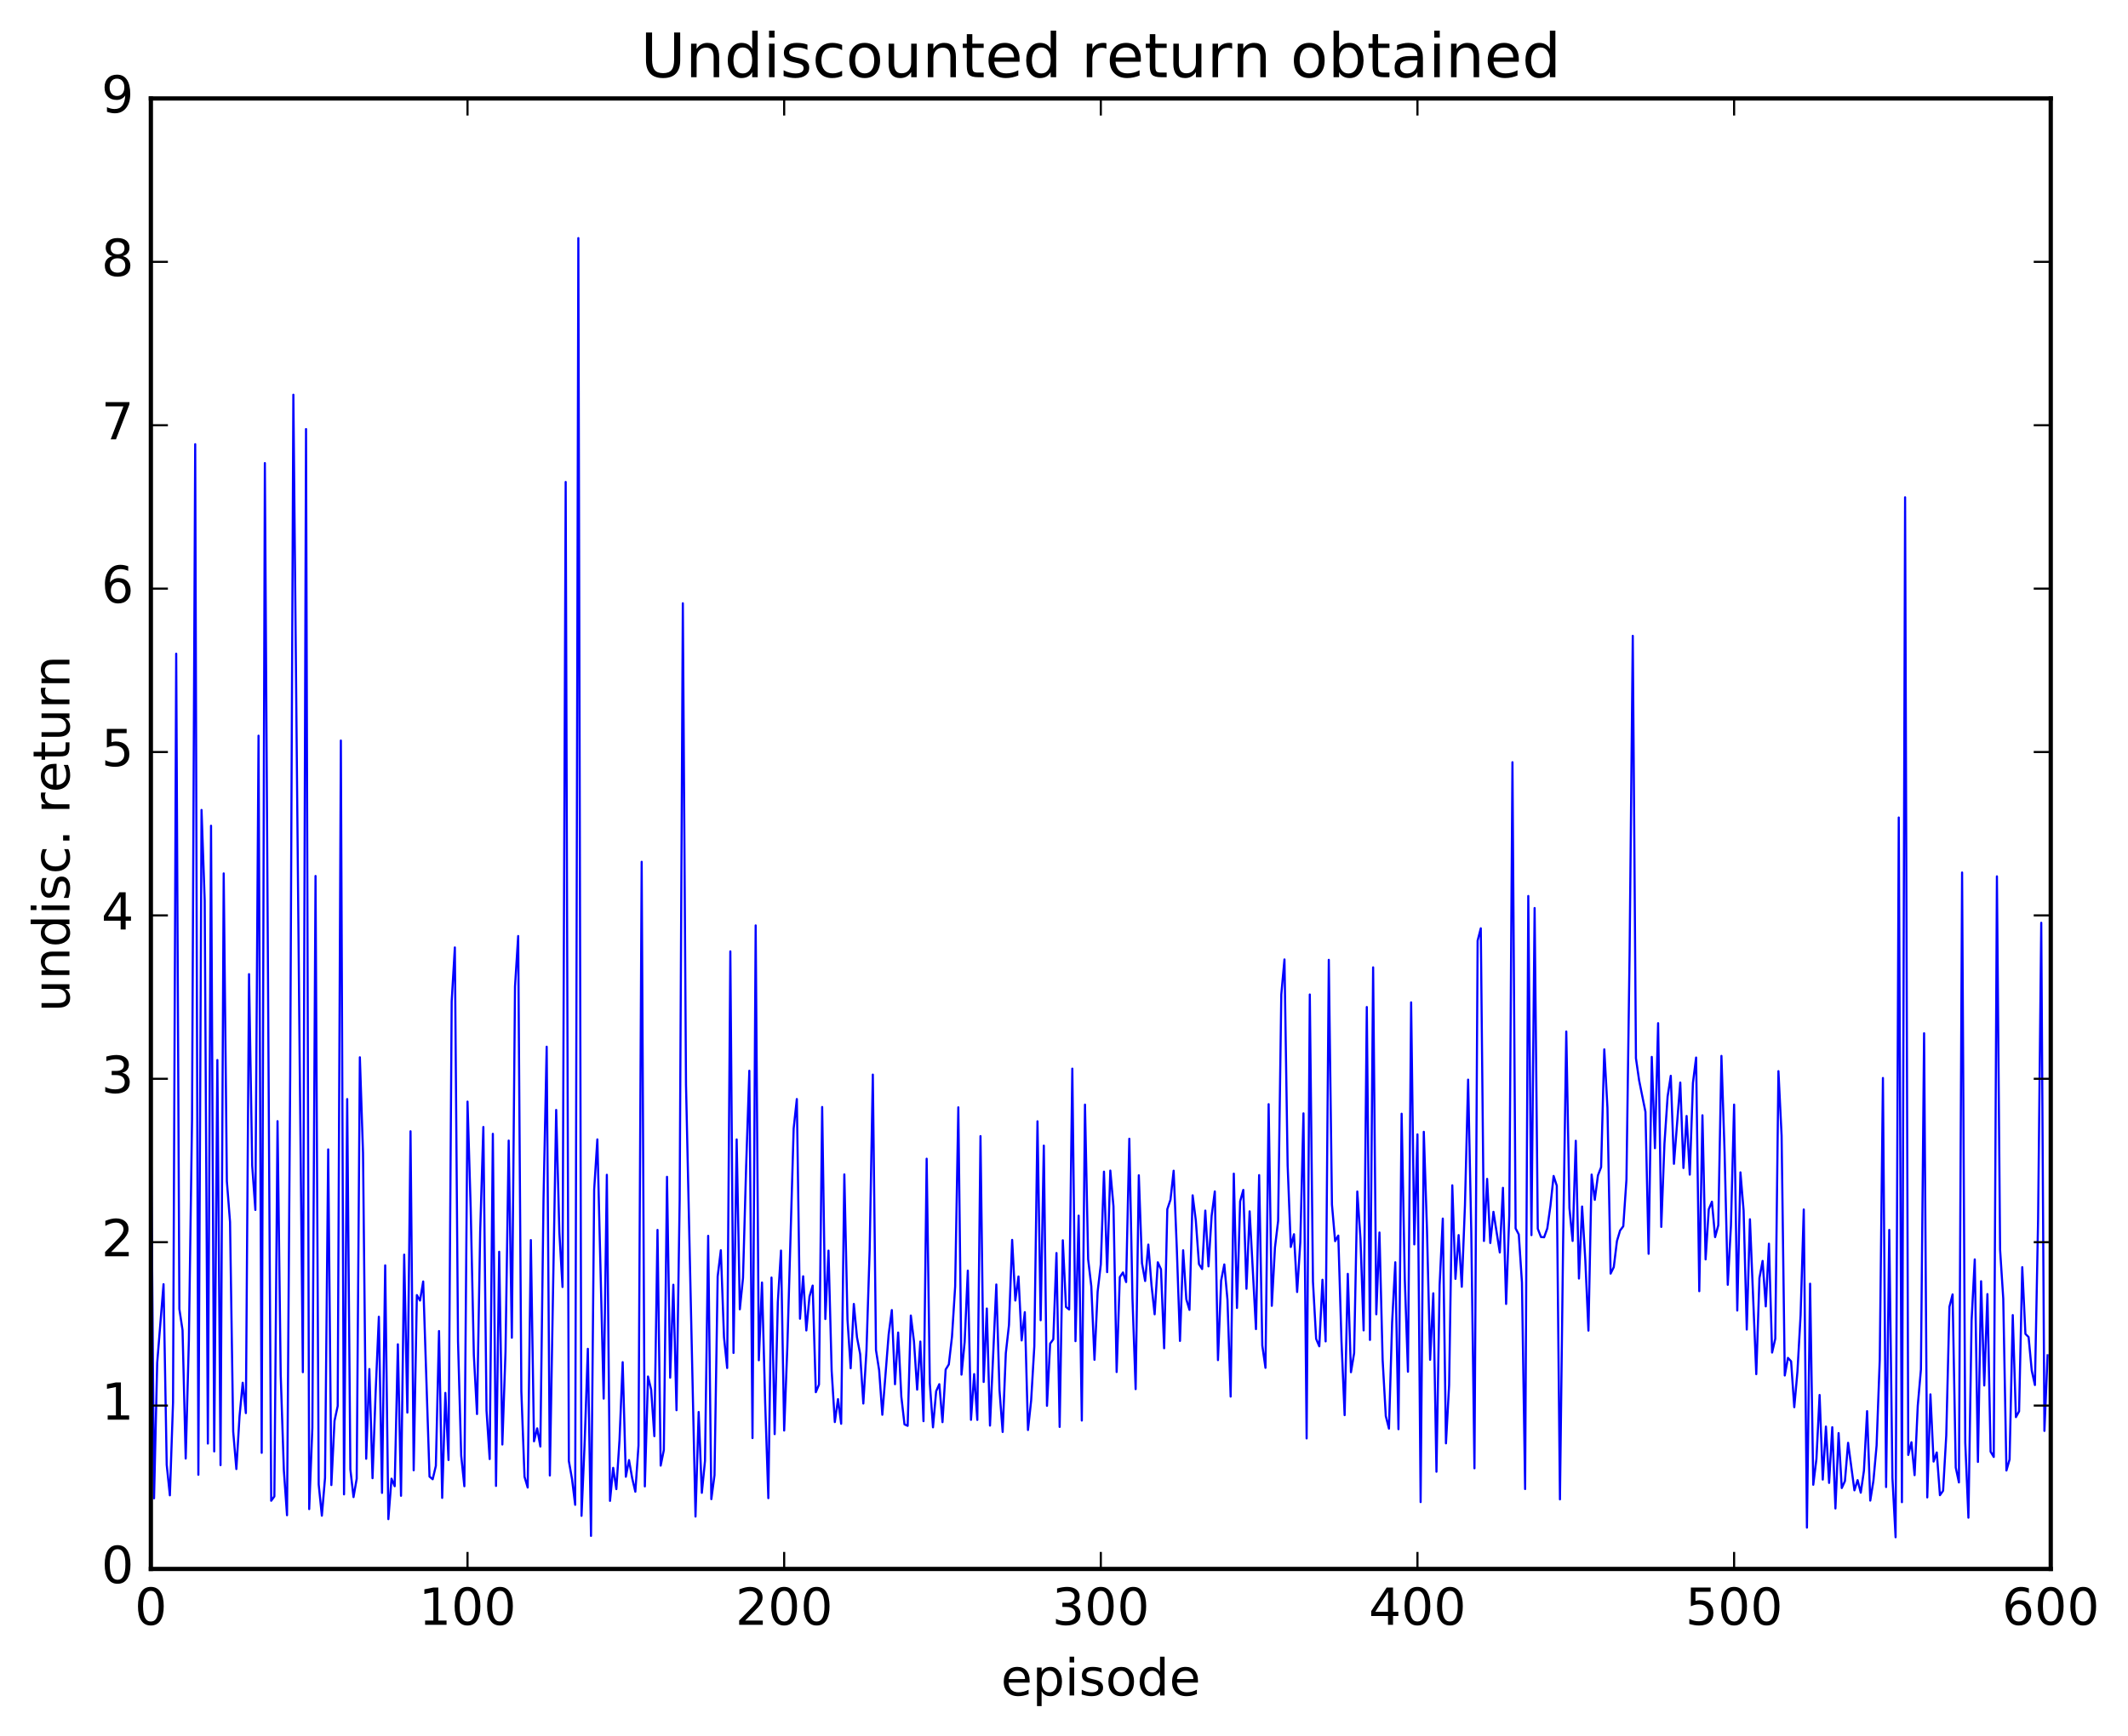 <?xml version="1.0" encoding="utf-8" standalone="no"?>
<!DOCTYPE svg PUBLIC "-//W3C//DTD SVG 1.1//EN"
  "http://www.w3.org/Graphics/SVG/1.1/DTD/svg11.dtd">
<!-- Created with matplotlib (http://matplotlib.org/) -->
<svg height="408pt" version="1.1" viewBox="0 0 500 408" width="500pt" xmlns="http://www.w3.org/2000/svg" xmlns:xlink="http://www.w3.org/1999/xlink">
 <defs>
  <style type="text/css">
*{stroke-linecap:butt;stroke-linejoin:round;stroke-miterlimit:100000;}
  </style>
 </defs>
 <g id="figure_1">
  <g id="patch_1">
   <path d="M 0 408.169 
L 500.501 408.169 
L 500.501 0 
L 0 0 
z
" style="fill:#ffffff;"/>
  </g>
  <g id="axes_1">
   <g id="patch_2">
    <path d="M 35.449 368.742 
L 481.849 368.742 
L 481.849 23.142 
L 35.449 23.142 
z
" style="fill:#ffffff;"/>
   </g>
   <g id="line2d_1">
    <path clip-path="url(#p8670fbb5c2)" d="M 35.449 261.648 
L 36.193 352.139 
L 36.937 320.263 
L 38.425 301.816 
L 39.169 344.25 
L 39.913 351.434 
L 40.657 329.594 
L 41.401 153.63 
L 42.145 307.663 
L 42.889 312.606 
L 43.633 342.787 
L 44.377 315.036 
L 45.121 263.178 
L 45.865 104.401 
L 46.609 346.61 
L 47.353 190.356 
L 48.097 211.699 
L 48.841 339.267 
L 49.585 194.063 
L 50.329 341.114 
L 51.073 249.131 
L 51.817 344.342 
L 52.561 205.275 
L 53.305 277.619 
L 54.049 287.199 
L 54.793 336.46 
L 55.537 345.26 
L 56.281 332.86 
L 57.025 324.972 
L 57.769 332.113 
L 58.513 228.946 
L 59.257 273.939 
L 60.001 284.362 
L 60.745 172.903 
L 61.489 341.447 
L 62.233 108.838 
L 63.721 352.711 
L 64.465 351.696 
L 65.209 263.497 
L 65.953 323.049 
L 66.697 345.565 
L 67.441 356.115 
L 68.185 252.79 
L 68.929 92.771 
L 70.417 249.62 
L 71.161 322.494 
L 71.905 100.839 
L 72.649 354.672 
L 73.393 335.545 
L 74.137 205.877 
L 74.881 348.881 
L 75.625 356.225 
L 76.369 347.354 
L 77.113 270.134 
L 77.857 349.023 
L 78.601 333.923 
L 79.345 330.442 
L 80.089 174.041 
L 80.833 351.211 
L 81.577 258.307 
L 82.321 345.327 
L 83.065 351.851 
L 83.809 347.527 
L 84.553 248.487 
L 85.297 270.968 
L 86.041 342.841 
L 86.785 321.754 
L 87.529 347.403 
L 88.273 326.883 
L 89.017 309.468 
L 89.761 350.863 
L 90.505 297.388 
L 91.249 357.029 
L 91.993 347.52 
L 92.737 349.298 
L 93.481 315.939 
L 94.225 351.545 
L 94.969 294.873 
L 95.713 331.99 
L 96.457 265.877 
L 97.201 345.555 
L 97.945 304.374 
L 98.689 305.657 
L 99.433 301.176 
L 100.921 347.031 
L 101.665 347.657 
L 102.409 344.512 
L 103.153 312.827 
L 103.897 352.037 
L 104.641 327.366 
L 105.385 343.134 
L 106.129 235.334 
L 106.873 222.67 
L 107.617 315.232 
L 108.361 342.108 
L 109.105 349.301 
L 109.849 258.903 
L 110.593 283.926 
L 111.337 318.499 
L 112.081 332.333 
L 112.825 289.439 
L 113.569 264.866 
L 114.313 331.52 
L 115.057 342.91 
L 115.801 266.475 
L 116.545 349.225 
L 117.289 294.197 
L 118.033 339.492 
L 118.777 317.664 
L 119.521 268.057 
L 120.265 314.388 
L 121.009 231.847 
L 121.753 219.989 
L 122.497 327.001 
L 123.241 347.062 
L 123.985 349.605 
L 124.729 291.449 
L 125.473 338.739 
L 126.217 335.695 
L 126.961 339.967 
L 127.705 281.909 
L 128.449 246.001 
L 129.193 346.781 
L 130.681 260.859 
L 131.425 289.567 
L 132.169 302.472 
L 132.913 113.27 
L 133.657 343.358 
L 134.401 347.585 
L 135.145 353.663 
L 135.889 55.958 
L 136.633 356.255 
L 137.377 338.915 
L 138.121 317.003 
L 138.865 360.969 
L 139.609 279.559 
L 140.353 267.785 
L 141.841 328.706 
L 142.585 276.103 
L 143.329 352.741 
L 144.073 344.975 
L 144.817 349.978 
L 145.561 338.441 
L 146.305 320.144 
L 147.049 347.07 
L 147.793 343.153 
L 148.537 347.399 
L 149.281 350.585 
L 150.025 339.709 
L 150.769 202.548 
L 151.513 349.338 
L 152.257 323.509 
L 153.001 326.61 
L 153.745 337.534 
L 154.489 289.057 
L 155.233 344.452 
L 155.977 340.792 
L 156.721 276.582 
L 157.465 323.779 
L 158.209 301.945 
L 158.953 331.43 
L 159.697 282.031 
L 160.441 141.786 
L 161.185 254.878 
L 163.417 356.426 
L 164.161 331.849 
L 164.905 350.85 
L 165.649 343.32 
L 166.393 290.45 
L 167.137 352.333 
L 167.881 346.703 
L 168.625 300.002 
L 169.369 293.836 
L 170.113 314.282 
L 170.857 321.511 
L 171.601 223.592 
L 172.345 317.971 
L 173.089 267.793 
L 173.833 307.712 
L 174.577 300.369 
L 175.321 273.938 
L 176.065 251.647 
L 176.809 337.983 
L 177.553 217.493 
L 178.297 319.692 
L 179.041 301.421 
L 179.785 329.647 
L 180.529 352.099 
L 181.273 300.255 
L 182.017 337.052 
L 182.761 306.01 
L 183.505 293.914 
L 184.249 336.208 
L 184.993 316.605 
L 186.481 265.212 
L 187.225 258.298 
L 187.969 309.929 
L 188.713 299.956 
L 189.457 312.688 
L 190.201 304.702 
L 190.945 302.14 
L 191.689 327.198 
L 192.433 325.406 
L 193.177 260.169 
L 193.921 310 
L 194.665 293.924 
L 195.409 322.191 
L 196.153 334.214 
L 196.897 328.828 
L 197.641 334.619 
L 198.385 276.008 
L 199.129 310.135 
L 199.873 321.573 
L 200.617 306.457 
L 201.361 314.302 
L 202.105 318.233 
L 202.849 329.859 
L 203.593 317.269 
L 204.337 293.791 
L 205.081 252.556 
L 205.825 317.3 
L 206.569 322.057 
L 207.313 332.499 
L 208.801 313.633 
L 209.545 307.893 
L 210.289 325.326 
L 211.033 313.175 
L 211.777 328.23 
L 212.521 334.76 
L 213.265 335.102 
L 214.009 309.175 
L 214.753 315.301 
L 215.497 326.595 
L 216.241 315.301 
L 216.985 334.007 
L 217.729 272.325 
L 218.473 325.046 
L 219.217 335.455 
L 219.961 326.96 
L 220.705 325.313 
L 221.449 334.237 
L 222.193 321.878 
L 222.937 320.669 
L 223.681 314.162 
L 224.425 302.371 
L 225.169 260.247 
L 225.913 323.073 
L 226.657 315.42 
L 227.401 298.622 
L 228.145 333.696 
L 228.889 322.943 
L 229.633 333.708 
L 230.377 267.009 
L 231.121 324.794 
L 231.865 307.532 
L 232.609 335.047 
L 234.097 301.885 
L 234.841 326.675 
L 235.585 336.545 
L 236.329 318.025 
L 237.073 311.381 
L 237.817 291.402 
L 238.561 305.652 
L 239.305 300.002 
L 240.049 315.033 
L 240.793 308.384 
L 241.537 336.082 
L 242.281 329.137 
L 243.025 316.445 
L 243.769 263.531 
L 244.513 310.286 
L 245.257 269.242 
L 246.001 330.401 
L 246.745 315.781 
L 247.489 314.76 
L 248.233 294.489 
L 248.977 335.355 
L 249.721 291.494 
L 250.465 307.163 
L 251.209 307.761 
L 251.953 251.153 
L 252.697 315.202 
L 253.441 285.702 
L 254.185 333.859 
L 254.929 259.611 
L 255.673 295.931 
L 256.417 302.321 
L 257.161 319.585 
L 257.905 303.565 
L 258.649 297.159 
L 259.393 275.369 
L 260.137 298.984 
L 260.881 275.116 
L 261.625 283.519 
L 262.369 322.455 
L 263.113 300.151 
L 263.857 299.055 
L 264.601 301.316 
L 265.345 267.63 
L 266.089 305.207 
L 266.833 326.477 
L 267.577 276.215 
L 268.321 296.853 
L 269.065 301.065 
L 269.809 292.506 
L 270.553 301.965 
L 271.297 308.888 
L 272.041 296.667 
L 272.785 298.308 
L 273.529 316.868 
L 274.273 284.188 
L 275.017 281.967 
L 275.761 275.148 
L 276.505 293.381 
L 277.249 315.147 
L 277.993 293.843 
L 278.737 305.355 
L 279.481 307.848 
L 280.225 280.926 
L 280.969 286.791 
L 281.713 297.097 
L 282.457 298.254 
L 283.201 284.516 
L 283.945 297.634 
L 284.689 285.736 
L 285.433 280.013 
L 286.177 319.657 
L 286.921 300.959 
L 287.665 297.171 
L 288.409 305.501 
L 289.153 328.229 
L 289.897 275.829 
L 290.641 307.394 
L 291.385 282.348 
L 292.129 279.654 
L 292.873 302.892 
L 293.617 284.695 
L 295.105 312.371 
L 295.849 276.178 
L 296.593 316.224 
L 297.337 321.47 
L 298.081 259.506 
L 298.825 306.899 
L 299.569 293.202 
L 300.313 286.924 
L 301.057 233.733 
L 301.801 225.494 
L 302.545 273.819 
L 303.289 293.071 
L 304.033 290.074 
L 304.777 303.649 
L 305.521 291.984 
L 306.265 261.669 
L 307.009 338.06 
L 307.753 233.731 
L 308.497 301.205 
L 309.241 314.656 
L 309.985 316.414 
L 310.729 300.772 
L 311.473 315.258 
L 312.217 225.585 
L 312.961 283.112 
L 313.705 291.696 
L 314.449 290.389 
L 315.193 315.178 
L 315.937 332.588 
L 316.681 299.384 
L 317.425 322.504 
L 318.169 318.002 
L 318.913 280.029 
L 319.657 291.071 
L 320.401 312.671 
L 321.145 236.671 
L 321.889 314.914 
L 322.633 227.35 
L 323.377 308.889 
L 324.121 289.663 
L 324.865 319.582 
L 325.609 332.806 
L 326.353 335.76 
L 327.097 310.808 
L 327.841 296.663 
L 328.585 335.894 
L 329.329 261.754 
L 330.073 300.682 
L 330.817 322.385 
L 331.561 235.579 
L 332.305 292.459 
L 333.049 266.602 
L 333.793 353.024 
L 334.537 266.003 
L 335.281 288.736 
L 336.025 319.583 
L 336.769 303.953 
L 337.513 345.887 
L 338.257 301.986 
L 339.001 286.391 
L 339.745 339.22 
L 340.489 325.516 
L 341.233 278.575 
L 341.977 300.559 
L 342.721 290.274 
L 343.465 302.419 
L 344.209 283.25 
L 344.953 253.739 
L 345.697 289.642 
L 346.441 345.082 
L 347.185 221.082 
L 347.929 218.173 
L 348.673 291.656 
L 349.417 277.065 
L 350.161 292.135 
L 350.905 284.808 
L 352.393 294.355 
L 353.137 279.165 
L 353.881 306.456 
L 354.625 285.712 
L 355.369 179.138 
L 356.113 288.7 
L 356.857 290.132 
L 357.601 301.42 
L 358.345 349.956 
L 359.089 210.577 
L 359.833 290.281 
L 360.577 213.41 
L 361.321 288.785 
L 362.065 290.721 
L 362.809 290.786 
L 363.553 288.715 
L 364.297 283.364 
L 365.041 276.377 
L 365.785 278.663 
L 366.529 352.386 
L 367.273 292.119 
L 368.017 242.433 
L 368.761 283.941 
L 369.505 291.653 
L 370.249 268.11 
L 370.993 300.483 
L 371.737 283.557 
L 372.481 296.015 
L 373.225 312.726 
L 373.969 276.046 
L 374.713 281.989 
L 375.457 276.238 
L 376.201 274.307 
L 376.945 246.62 
L 377.689 260.365 
L 378.433 299.328 
L 379.177 297.816 
L 379.921 291.678 
L 380.665 289.186 
L 381.409 288.202 
L 382.153 277.26 
L 382.897 223.956 
L 383.641 149.442 
L 384.385 248.713 
L 385.129 253.909 
L 386.617 261.303 
L 387.361 294.671 
L 388.105 248.396 
L 388.849 269.846 
L 389.593 240.472 
L 390.337 288.35 
L 391.081 268.837 
L 391.825 257.72 
L 392.569 252.837 
L 393.313 273.525 
L 394.801 254.42 
L 395.545 274.51 
L 396.289 262.279 
L 397.033 276.072 
L 397.777 254.503 
L 398.521 248.546 
L 399.265 303.461 
L 400.009 262.117 
L 400.753 295.986 
L 401.497 284.198 
L 402.241 282.424 
L 402.985 290.751 
L 403.729 287.98 
L 404.473 248.159 
L 405.217 270.94 
L 405.961 301.953 
L 406.705 288.094 
L 407.449 259.606 
L 408.193 308.004 
L 408.937 275.533 
L 409.681 284.499 
L 410.425 312.476 
L 411.169 286.554 
L 412.657 322.961 
L 413.401 300.372 
L 414.145 296.345 
L 414.889 307.031 
L 415.633 292.295 
L 416.377 317.881 
L 417.121 314.63 
L 417.865 251.745 
L 418.609 266.91 
L 419.353 323.27 
L 420.097 319.132 
L 420.841 319.937 
L 421.585 330.727 
L 422.329 322.388 
L 423.073 309.099 
L 423.817 284.256 
L 424.561 359.027 
L 425.305 301.698 
L 426.049 348.953 
L 426.793 342.897 
L 427.537 327.85 
L 428.281 347.732 
L 429.025 335.276 
L 429.769 348.515 
L 430.513 335.43 
L 431.257 354.526 
L 432.001 336.809 
L 432.745 349.725 
L 433.489 348.088 
L 434.233 339.094 
L 435.721 350.265 
L 436.465 347.862 
L 437.209 350.817 
L 437.953 345.658 
L 438.697 331.65 
L 439.441 352.676 
L 440.185 348.012 
L 440.929 339.729 
L 441.673 319.487 
L 442.417 253.351 
L 443.161 349.487 
L 443.905 289.054 
L 444.649 347.331 
L 445.393 361.288 
L 446.137 192.136 
L 446.881 353.051 
L 447.625 116.879 
L 448.369 341.945 
L 449.113 338.955 
L 449.857 346.698 
L 450.601 330.399 
L 451.345 321.858 
L 452.089 242.844 
L 452.833 351.925 
L 453.577 327.707 
L 454.321 343.504 
L 455.065 341.364 
L 455.809 351.403 
L 456.553 350.358 
L 457.297 337.343 
L 458.041 307.138 
L 458.785 304.215 
L 459.529 344.91 
L 460.273 348.408 
L 461.017 205.059 
L 461.761 339.021 
L 462.505 356.69 
L 463.249 310.32 
L 463.993 295.987 
L 464.737 343.584 
L 465.481 301.12 
L 466.225 325.621 
L 466.969 304.141 
L 467.713 341.166 
L 468.457 342.416 
L 469.201 205.962 
L 469.945 293.695 
L 470.689 305.197 
L 471.433 345.605 
L 472.177 343.003 
L 472.921 309.074 
L 473.665 333.056 
L 474.409 331.696 
L 475.153 297.815 
L 475.897 313.501 
L 476.641 314.233 
L 477.385 322.123 
L 478.129 325.515 
L 478.873 286.757 
L 479.617 216.871 
L 480.361 336.296 
L 481.105 318.522 
L 481.105 318.522 
" style="fill:none;stroke:#0000ff;stroke-linecap:square;stroke-width:0.5;"/>
   </g>
   <g id="patch_3">
    <path d="M 35.449 368.742 
L 481.849 368.742 
" style="fill:none;stroke:#000000;stroke-linecap:square;stroke-linejoin:miter;"/>
   </g>
   <g id="patch_4">
    <path d="M 35.449 23.142 
L 481.849 23.142 
" style="fill:none;stroke:#000000;stroke-linecap:square;stroke-linejoin:miter;"/>
   </g>
   <g id="patch_5">
    <path d="M 481.849 368.742 
L 481.849 23.142 
" style="fill:none;stroke:#000000;stroke-linecap:square;stroke-linejoin:miter;"/>
   </g>
   <g id="patch_6">
    <path d="M 35.449 368.742 
L 35.449 23.142 
" style="fill:none;stroke:#000000;stroke-linecap:square;stroke-linejoin:miter;"/>
   </g>
   <g id="matplotlib.axis_1">
    <g id="xtick_1">
     <g id="line2d_2">
      <defs>
       <path d="M 0 0 
L 0 -4 
" id="m06902982c7" style="stroke:#000000;stroke-width:0.5;"/>
      </defs>
      <g>
       <use style="stroke:#000000;stroke-width:0.5;" x="35.449" xlink:href="#m06902982c7" y="368.742"/>
      </g>
     </g>
     <g id="line2d_3">
      <defs>
       <path d="M 0 0 
L 0 4 
" id="mddf909a922" style="stroke:#000000;stroke-width:0.5;"/>
      </defs>
      <g>
       <use style="stroke:#000000;stroke-width:0.5;" x="35.449" xlink:href="#mddf909a922" y="23.142"/>
      </g>
     </g>
     <g id="text_1">
      <!-- 0 -->
      <defs>
       <path d="M 31.781 66.406 
Q 24.172 66.406 20.328 58.906 
Q 16.5 51.422 16.5 36.375 
Q 16.5 21.391 20.328 13.891 
Q 24.172 6.391 31.781 6.391 
Q 39.453 6.391 43.281 13.891 
Q 47.125 21.391 47.125 36.375 
Q 47.125 51.422 43.281 58.906 
Q 39.453 66.406 31.781 66.406 
M 31.781 74.219 
Q 44.047 74.219 50.516 64.516 
Q 56.984 54.828 56.984 36.375 
Q 56.984 17.969 50.516 8.266 
Q 44.047 -1.422 31.781 -1.422 
Q 19.531 -1.422 13.062 8.266 
Q 6.594 17.969 6.594 36.375 
Q 6.594 54.828 13.062 64.516 
Q 19.531 74.219 31.781 74.219 
" id="BitstreamVeraSans-Roman-30"/>
      </defs>
      <g transform="translate(31.631 381.86)scale(0.12 -0.12)">
       <use xlink:href="#BitstreamVeraSans-Roman-30"/>
      </g>
     </g>
    </g>
    <g id="xtick_2">
     <g id="line2d_4">
      <g>
       <use style="stroke:#000000;stroke-width:0.5;" x="109.849" xlink:href="#m06902982c7" y="368.742"/>
      </g>
     </g>
     <g id="line2d_5">
      <g>
       <use style="stroke:#000000;stroke-width:0.5;" x="109.849" xlink:href="#mddf909a922" y="23.142"/>
      </g>
     </g>
     <g id="text_2">
      <!-- 100 -->
      <defs>
       <path d="M 12.406 8.297 
L 28.516 8.297 
L 28.516 63.922 
L 10.984 60.406 
L 10.984 69.391 
L 28.422 72.906 
L 38.281 72.906 
L 38.281 8.297 
L 54.391 8.297 
L 54.391 0 
L 12.406 0 
z
" id="BitstreamVeraSans-Roman-31"/>
      </defs>
      <g transform="translate(98.396 381.86)scale(0.12 -0.12)">
       <use xlink:href="#BitstreamVeraSans-Roman-31"/>
       <use x="63.623" xlink:href="#BitstreamVeraSans-Roman-30"/>
       <use x="127.246" xlink:href="#BitstreamVeraSans-Roman-30"/>
      </g>
     </g>
    </g>
    <g id="xtick_3">
     <g id="line2d_6">
      <g>
       <use style="stroke:#000000;stroke-width:0.5;" x="184.249" xlink:href="#m06902982c7" y="368.742"/>
      </g>
     </g>
     <g id="line2d_7">
      <g>
       <use style="stroke:#000000;stroke-width:0.5;" x="184.249" xlink:href="#mddf909a922" y="23.142"/>
      </g>
     </g>
     <g id="text_3">
      <!-- 200 -->
      <defs>
       <path d="M 19.188 8.297 
L 53.609 8.297 
L 53.609 0 
L 7.328 0 
L 7.328 8.297 
Q 12.938 14.109 22.625 23.891 
Q 32.328 33.688 34.812 36.531 
Q 39.547 41.844 41.422 45.531 
Q 43.312 49.219 43.312 52.781 
Q 43.312 58.594 39.234 62.25 
Q 35.156 65.922 28.609 65.922 
Q 23.969 65.922 18.812 64.312 
Q 13.672 62.703 7.812 59.422 
L 7.812 69.391 
Q 13.766 71.781 18.938 73 
Q 24.125 74.219 28.422 74.219 
Q 39.75 74.219 46.484 68.547 
Q 53.219 62.891 53.219 53.422 
Q 53.219 48.922 51.531 44.891 
Q 49.859 40.875 45.406 35.406 
Q 44.188 33.984 37.641 27.219 
Q 31.109 20.453 19.188 8.297 
" id="BitstreamVeraSans-Roman-32"/>
      </defs>
      <g transform="translate(172.796 381.86)scale(0.12 -0.12)">
       <use xlink:href="#BitstreamVeraSans-Roman-32"/>
       <use x="63.623" xlink:href="#BitstreamVeraSans-Roman-30"/>
       <use x="127.246" xlink:href="#BitstreamVeraSans-Roman-30"/>
      </g>
     </g>
    </g>
    <g id="xtick_4">
     <g id="line2d_8">
      <g>
       <use style="stroke:#000000;stroke-width:0.5;" x="258.649" xlink:href="#m06902982c7" y="368.742"/>
      </g>
     </g>
     <g id="line2d_9">
      <g>
       <use style="stroke:#000000;stroke-width:0.5;" x="258.649" xlink:href="#mddf909a922" y="23.142"/>
      </g>
     </g>
     <g id="text_4">
      <!-- 300 -->
      <defs>
       <path d="M 40.578 39.312 
Q 47.656 37.797 51.625 33 
Q 55.609 28.219 55.609 21.188 
Q 55.609 10.406 48.188 4.484 
Q 40.766 -1.422 27.094 -1.422 
Q 22.516 -1.422 17.656 -0.516 
Q 12.797 0.391 7.625 2.203 
L 7.625 11.719 
Q 11.719 9.328 16.594 8.109 
Q 21.484 6.891 26.812 6.891 
Q 36.078 6.891 40.938 10.547 
Q 45.797 14.203 45.797 21.188 
Q 45.797 27.641 41.281 31.266 
Q 36.766 34.906 28.719 34.906 
L 20.219 34.906 
L 20.219 43.016 
L 29.109 43.016 
Q 36.375 43.016 40.234 45.922 
Q 44.094 48.828 44.094 54.297 
Q 44.094 59.906 40.109 62.906 
Q 36.141 65.922 28.719 65.922 
Q 24.656 65.922 20.016 65.031 
Q 15.375 64.156 9.812 62.312 
L 9.812 71.094 
Q 15.438 72.656 20.344 73.438 
Q 25.25 74.219 29.594 74.219 
Q 40.828 74.219 47.359 69.109 
Q 53.906 64.016 53.906 55.328 
Q 53.906 49.266 50.438 45.094 
Q 46.969 40.922 40.578 39.312 
" id="BitstreamVeraSans-Roman-33"/>
      </defs>
      <g transform="translate(247.196 381.86)scale(0.12 -0.12)">
       <use xlink:href="#BitstreamVeraSans-Roman-33"/>
       <use x="63.623" xlink:href="#BitstreamVeraSans-Roman-30"/>
       <use x="127.246" xlink:href="#BitstreamVeraSans-Roman-30"/>
      </g>
     </g>
    </g>
    <g id="xtick_5">
     <g id="line2d_10">
      <g>
       <use style="stroke:#000000;stroke-width:0.5;" x="333.049" xlink:href="#m06902982c7" y="368.742"/>
      </g>
     </g>
     <g id="line2d_11">
      <g>
       <use style="stroke:#000000;stroke-width:0.5;" x="333.049" xlink:href="#mddf909a922" y="23.142"/>
      </g>
     </g>
     <g id="text_5">
      <!-- 400 -->
      <defs>
       <path d="M 37.797 64.312 
L 12.891 25.391 
L 37.797 25.391 
z
M 35.203 72.906 
L 47.609 72.906 
L 47.609 25.391 
L 58.016 25.391 
L 58.016 17.188 
L 47.609 17.188 
L 47.609 0 
L 37.797 0 
L 37.797 17.188 
L 4.891 17.188 
L 4.891 26.703 
z
" id="BitstreamVeraSans-Roman-34"/>
      </defs>
      <g transform="translate(321.596 381.86)scale(0.12 -0.12)">
       <use xlink:href="#BitstreamVeraSans-Roman-34"/>
       <use x="63.623" xlink:href="#BitstreamVeraSans-Roman-30"/>
       <use x="127.246" xlink:href="#BitstreamVeraSans-Roman-30"/>
      </g>
     </g>
    </g>
    <g id="xtick_6">
     <g id="line2d_12">
      <g>
       <use style="stroke:#000000;stroke-width:0.5;" x="407.449" xlink:href="#m06902982c7" y="368.742"/>
      </g>
     </g>
     <g id="line2d_13">
      <g>
       <use style="stroke:#000000;stroke-width:0.5;" x="407.449" xlink:href="#mddf909a922" y="23.142"/>
      </g>
     </g>
     <g id="text_6">
      <!-- 500 -->
      <defs>
       <path d="M 10.797 72.906 
L 49.516 72.906 
L 49.516 64.594 
L 19.828 64.594 
L 19.828 46.734 
Q 21.969 47.469 24.109 47.828 
Q 26.266 48.188 28.422 48.188 
Q 40.625 48.188 47.75 41.5 
Q 54.891 34.812 54.891 23.391 
Q 54.891 11.625 47.562 5.094 
Q 40.234 -1.422 26.906 -1.422 
Q 22.312 -1.422 17.547 -0.641 
Q 12.797 0.141 7.719 1.703 
L 7.719 11.625 
Q 12.109 9.234 16.797 8.062 
Q 21.484 6.891 26.703 6.891 
Q 35.156 6.891 40.078 11.328 
Q 45.016 15.766 45.016 23.391 
Q 45.016 31 40.078 35.438 
Q 35.156 39.891 26.703 39.891 
Q 22.75 39.891 18.812 39.016 
Q 14.891 38.141 10.797 36.281 
z
" id="BitstreamVeraSans-Roman-35"/>
      </defs>
      <g transform="translate(395.996 381.86)scale(0.12 -0.12)">
       <use xlink:href="#BitstreamVeraSans-Roman-35"/>
       <use x="63.623" xlink:href="#BitstreamVeraSans-Roman-30"/>
       <use x="127.246" xlink:href="#BitstreamVeraSans-Roman-30"/>
      </g>
     </g>
    </g>
    <g id="xtick_7">
     <g id="line2d_14">
      <g>
       <use style="stroke:#000000;stroke-width:0.5;" x="481.849" xlink:href="#m06902982c7" y="368.742"/>
      </g>
     </g>
     <g id="line2d_15">
      <g>
       <use style="stroke:#000000;stroke-width:0.5;" x="481.849" xlink:href="#mddf909a922" y="23.142"/>
      </g>
     </g>
     <g id="text_7">
      <!-- 600 -->
      <defs>
       <path d="M 33.016 40.375 
Q 26.375 40.375 22.484 35.828 
Q 18.609 31.297 18.609 23.391 
Q 18.609 15.531 22.484 10.953 
Q 26.375 6.391 33.016 6.391 
Q 39.656 6.391 43.531 10.953 
Q 47.406 15.531 47.406 23.391 
Q 47.406 31.297 43.531 35.828 
Q 39.656 40.375 33.016 40.375 
M 52.594 71.297 
L 52.594 62.312 
Q 48.875 64.062 45.094 64.984 
Q 41.312 65.922 37.594 65.922 
Q 27.828 65.922 22.672 59.328 
Q 17.531 52.734 16.797 39.406 
Q 19.672 43.656 24.016 45.922 
Q 28.375 48.188 33.594 48.188 
Q 44.578 48.188 50.953 41.516 
Q 57.328 34.859 57.328 23.391 
Q 57.328 12.156 50.688 5.359 
Q 44.047 -1.422 33.016 -1.422 
Q 20.359 -1.422 13.672 8.266 
Q 6.984 17.969 6.984 36.375 
Q 6.984 53.656 15.188 63.938 
Q 23.391 74.219 37.203 74.219 
Q 40.922 74.219 44.703 73.484 
Q 48.484 72.75 52.594 71.297 
" id="BitstreamVeraSans-Roman-36"/>
      </defs>
      <g transform="translate(470.396 381.86)scale(0.12 -0.12)">
       <use xlink:href="#BitstreamVeraSans-Roman-36"/>
       <use x="63.623" xlink:href="#BitstreamVeraSans-Roman-30"/>
       <use x="127.246" xlink:href="#BitstreamVeraSans-Roman-30"/>
      </g>
     </g>
    </g>
    <g id="text_8">
     <!-- episode -->
     <defs>
      <path d="M 18.109 8.203 
L 18.109 -20.797 
L 9.078 -20.797 
L 9.078 54.688 
L 18.109 54.688 
L 18.109 46.391 
Q 20.953 51.266 25.266 53.625 
Q 29.594 56 35.594 56 
Q 45.562 56 51.781 48.094 
Q 58.016 40.188 58.016 27.297 
Q 58.016 14.406 51.781 6.484 
Q 45.562 -1.422 35.594 -1.422 
Q 29.594 -1.422 25.266 0.953 
Q 20.953 3.328 18.109 8.203 
M 48.688 27.297 
Q 48.688 37.203 44.609 42.844 
Q 40.531 48.484 33.406 48.484 
Q 26.266 48.484 22.188 42.844 
Q 18.109 37.203 18.109 27.297 
Q 18.109 17.391 22.188 11.75 
Q 26.266 6.109 33.406 6.109 
Q 40.531 6.109 44.609 11.75 
Q 48.688 17.391 48.688 27.297 
" id="BitstreamVeraSans-Roman-70"/>
      <path d="M 30.609 48.391 
Q 23.391 48.391 19.188 42.75 
Q 14.984 37.109 14.984 27.297 
Q 14.984 17.484 19.156 11.844 
Q 23.344 6.203 30.609 6.203 
Q 37.797 6.203 41.984 11.859 
Q 46.188 17.531 46.188 27.297 
Q 46.188 37.016 41.984 42.703 
Q 37.797 48.391 30.609 48.391 
M 30.609 56 
Q 42.328 56 49.016 48.375 
Q 55.719 40.766 55.719 27.297 
Q 55.719 13.875 49.016 6.219 
Q 42.328 -1.422 30.609 -1.422 
Q 18.844 -1.422 12.172 6.219 
Q 5.516 13.875 5.516 27.297 
Q 5.516 40.766 12.172 48.375 
Q 18.844 56 30.609 56 
" id="BitstreamVeraSans-Roman-6f"/>
      <path d="M 9.422 54.688 
L 18.406 54.688 
L 18.406 0 
L 9.422 0 
z
M 9.422 75.984 
L 18.406 75.984 
L 18.406 64.594 
L 9.422 64.594 
z
" id="BitstreamVeraSans-Roman-69"/>
      <path d="M 45.406 46.391 
L 45.406 75.984 
L 54.391 75.984 
L 54.391 0 
L 45.406 0 
L 45.406 8.203 
Q 42.578 3.328 38.25 0.953 
Q 33.938 -1.422 27.875 -1.422 
Q 17.969 -1.422 11.734 6.484 
Q 5.516 14.406 5.516 27.297 
Q 5.516 40.188 11.734 48.094 
Q 17.969 56 27.875 56 
Q 33.938 56 38.25 53.625 
Q 42.578 51.266 45.406 46.391 
M 14.797 27.297 
Q 14.797 17.391 18.875 11.75 
Q 22.953 6.109 30.078 6.109 
Q 37.203 6.109 41.297 11.75 
Q 45.406 17.391 45.406 27.297 
Q 45.406 37.203 41.297 42.844 
Q 37.203 48.484 30.078 48.484 
Q 22.953 48.484 18.875 42.844 
Q 14.797 37.203 14.797 27.297 
" id="BitstreamVeraSans-Roman-64"/>
      <path d="M 44.281 53.078 
L 44.281 44.578 
Q 40.484 46.531 36.375 47.5 
Q 32.281 48.484 27.875 48.484 
Q 21.188 48.484 17.844 46.438 
Q 14.5 44.391 14.5 40.281 
Q 14.5 37.156 16.891 35.375 
Q 19.281 33.594 26.516 31.984 
L 29.594 31.297 
Q 39.156 29.25 43.188 25.516 
Q 47.219 21.781 47.219 15.094 
Q 47.219 7.469 41.188 3.016 
Q 35.156 -1.422 24.609 -1.422 
Q 20.219 -1.422 15.453 -0.562 
Q 10.688 0.297 5.422 2 
L 5.422 11.281 
Q 10.406 8.688 15.234 7.391 
Q 20.062 6.109 24.812 6.109 
Q 31.156 6.109 34.562 8.281 
Q 37.984 10.453 37.984 14.406 
Q 37.984 18.062 35.516 20.016 
Q 33.062 21.969 24.703 23.781 
L 21.578 24.516 
Q 13.234 26.266 9.516 29.906 
Q 5.812 33.547 5.812 39.891 
Q 5.812 47.609 11.281 51.797 
Q 16.75 56 26.812 56 
Q 31.781 56 36.172 55.266 
Q 40.578 54.547 44.281 53.078 
" id="BitstreamVeraSans-Roman-73"/>
      <path d="M 56.203 29.594 
L 56.203 25.203 
L 14.891 25.203 
Q 15.484 15.922 20.484 11.062 
Q 25.484 6.203 34.422 6.203 
Q 39.594 6.203 44.453 7.469 
Q 49.312 8.734 54.109 11.281 
L 54.109 2.781 
Q 49.266 0.734 44.188 -0.344 
Q 39.109 -1.422 33.891 -1.422 
Q 20.797 -1.422 13.156 6.188 
Q 5.516 13.812 5.516 26.812 
Q 5.516 40.234 12.766 48.109 
Q 20.016 56 32.328 56 
Q 43.359 56 49.781 48.891 
Q 56.203 41.797 56.203 29.594 
M 47.219 32.234 
Q 47.125 39.594 43.094 43.984 
Q 39.062 48.391 32.422 48.391 
Q 24.906 48.391 20.391 44.141 
Q 15.875 39.891 15.188 32.172 
z
" id="BitstreamVeraSans-Roman-65"/>
     </defs>
     <g transform="translate(235.183 398.474)scale(0.12 -0.12)">
      <use xlink:href="#BitstreamVeraSans-Roman-65"/>
      <use x="61.523" xlink:href="#BitstreamVeraSans-Roman-70"/>
      <use x="125.0" xlink:href="#BitstreamVeraSans-Roman-69"/>
      <use x="152.783" xlink:href="#BitstreamVeraSans-Roman-73"/>
      <use x="204.883" xlink:href="#BitstreamVeraSans-Roman-6f"/>
      <use x="266.064" xlink:href="#BitstreamVeraSans-Roman-64"/>
      <use x="329.541" xlink:href="#BitstreamVeraSans-Roman-65"/>
     </g>
    </g>
   </g>
   <g id="matplotlib.axis_2">
    <g id="ytick_1">
     <g id="line2d_16">
      <defs>
       <path d="M 0 0 
L 4 0 
" id="m9a66cd1e1c" style="stroke:#000000;stroke-width:0.5;"/>
      </defs>
      <g>
       <use style="stroke:#000000;stroke-width:0.5;" x="35.449" xlink:href="#m9a66cd1e1c" y="368.742"/>
      </g>
     </g>
     <g id="line2d_17">
      <defs>
       <path d="M 0 0 
L -4 0 
" id="m5bd52a9760" style="stroke:#000000;stroke-width:0.5;"/>
      </defs>
      <g>
       <use style="stroke:#000000;stroke-width:0.5;" x="481.849" xlink:href="#m5bd52a9760" y="368.742"/>
      </g>
     </g>
     <g id="text_9">
      <!-- 0 -->
      <g transform="translate(23.814 372.053)scale(0.12 -0.12)">
       <use xlink:href="#BitstreamVeraSans-Roman-30"/>
      </g>
     </g>
    </g>
    <g id="ytick_2">
     <g id="line2d_18">
      <g>
       <use style="stroke:#000000;stroke-width:0.5;" x="35.449" xlink:href="#m9a66cd1e1c" y="330.342"/>
      </g>
     </g>
     <g id="line2d_19">
      <g>
       <use style="stroke:#000000;stroke-width:0.5;" x="481.849" xlink:href="#m5bd52a9760" y="330.342"/>
      </g>
     </g>
     <g id="text_10">
      <!-- 1 -->
      <g transform="translate(23.814 333.653)scale(0.12 -0.12)">
       <use xlink:href="#BitstreamVeraSans-Roman-31"/>
      </g>
     </g>
    </g>
    <g id="ytick_3">
     <g id="line2d_20">
      <g>
       <use style="stroke:#000000;stroke-width:0.5;" x="35.449" xlink:href="#m9a66cd1e1c" y="291.942"/>
      </g>
     </g>
     <g id="line2d_21">
      <g>
       <use style="stroke:#000000;stroke-width:0.5;" x="481.849" xlink:href="#m5bd52a9760" y="291.942"/>
      </g>
     </g>
     <g id="text_11">
      <!-- 2 -->
      <g transform="translate(23.814 295.253)scale(0.12 -0.12)">
       <use xlink:href="#BitstreamVeraSans-Roman-32"/>
      </g>
     </g>
    </g>
    <g id="ytick_4">
     <g id="line2d_22">
      <g>
       <use style="stroke:#000000;stroke-width:0.5;" x="35.449" xlink:href="#m9a66cd1e1c" y="253.542"/>
      </g>
     </g>
     <g id="line2d_23">
      <g>
       <use style="stroke:#000000;stroke-width:0.5;" x="481.849" xlink:href="#m5bd52a9760" y="253.542"/>
      </g>
     </g>
     <g id="text_12">
      <!-- 3 -->
      <g transform="translate(23.814 256.853)scale(0.12 -0.12)">
       <use xlink:href="#BitstreamVeraSans-Roman-33"/>
      </g>
     </g>
    </g>
    <g id="ytick_5">
     <g id="line2d_24">
      <g>
       <use style="stroke:#000000;stroke-width:0.5;" x="35.449" xlink:href="#m9a66cd1e1c" y="215.142"/>
      </g>
     </g>
     <g id="line2d_25">
      <g>
       <use style="stroke:#000000;stroke-width:0.5;" x="481.849" xlink:href="#m5bd52a9760" y="215.142"/>
      </g>
     </g>
     <g id="text_13">
      <!-- 4 -->
      <g transform="translate(23.814 218.453)scale(0.12 -0.12)">
       <use xlink:href="#BitstreamVeraSans-Roman-34"/>
      </g>
     </g>
    </g>
    <g id="ytick_6">
     <g id="line2d_26">
      <g>
       <use style="stroke:#000000;stroke-width:0.5;" x="35.449" xlink:href="#m9a66cd1e1c" y="176.742"/>
      </g>
     </g>
     <g id="line2d_27">
      <g>
       <use style="stroke:#000000;stroke-width:0.5;" x="481.849" xlink:href="#m5bd52a9760" y="176.742"/>
      </g>
     </g>
     <g id="text_14">
      <!-- 5 -->
      <g transform="translate(23.814 180.053)scale(0.12 -0.12)">
       <use xlink:href="#BitstreamVeraSans-Roman-35"/>
      </g>
     </g>
    </g>
    <g id="ytick_7">
     <g id="line2d_28">
      <g>
       <use style="stroke:#000000;stroke-width:0.5;" x="35.449" xlink:href="#m9a66cd1e1c" y="138.342"/>
      </g>
     </g>
     <g id="line2d_29">
      <g>
       <use style="stroke:#000000;stroke-width:0.5;" x="481.849" xlink:href="#m5bd52a9760" y="138.342"/>
      </g>
     </g>
     <g id="text_15">
      <!-- 6 -->
      <g transform="translate(23.814 141.653)scale(0.12 -0.12)">
       <use xlink:href="#BitstreamVeraSans-Roman-36"/>
      </g>
     </g>
    </g>
    <g id="ytick_8">
     <g id="line2d_30">
      <g>
       <use style="stroke:#000000;stroke-width:0.5;" x="35.449" xlink:href="#m9a66cd1e1c" y="99.942"/>
      </g>
     </g>
     <g id="line2d_31">
      <g>
       <use style="stroke:#000000;stroke-width:0.5;" x="481.849" xlink:href="#m5bd52a9760" y="99.942"/>
      </g>
     </g>
     <g id="text_16">
      <!-- 7 -->
      <defs>
       <path d="M 8.203 72.906 
L 55.078 72.906 
L 55.078 68.703 
L 28.609 0 
L 18.312 0 
L 43.219 64.594 
L 8.203 64.594 
z
" id="BitstreamVeraSans-Roman-37"/>
      </defs>
      <g transform="translate(23.814 103.253)scale(0.12 -0.12)">
       <use xlink:href="#BitstreamVeraSans-Roman-37"/>
      </g>
     </g>
    </g>
    <g id="ytick_9">
     <g id="line2d_32">
      <g>
       <use style="stroke:#000000;stroke-width:0.5;" x="35.449" xlink:href="#m9a66cd1e1c" y="61.542"/>
      </g>
     </g>
     <g id="line2d_33">
      <g>
       <use style="stroke:#000000;stroke-width:0.5;" x="481.849" xlink:href="#m5bd52a9760" y="61.542"/>
      </g>
     </g>
     <g id="text_17">
      <!-- 8 -->
      <defs>
       <path d="M 31.781 34.625 
Q 24.75 34.625 20.719 30.859 
Q 16.703 27.094 16.703 20.516 
Q 16.703 13.922 20.719 10.156 
Q 24.75 6.391 31.781 6.391 
Q 38.812 6.391 42.859 10.172 
Q 46.922 13.969 46.922 20.516 
Q 46.922 27.094 42.891 30.859 
Q 38.875 34.625 31.781 34.625 
M 21.922 38.812 
Q 15.578 40.375 12.031 44.719 
Q 8.5 49.078 8.5 55.328 
Q 8.5 64.062 14.719 69.141 
Q 20.953 74.219 31.781 74.219 
Q 42.672 74.219 48.875 69.141 
Q 55.078 64.062 55.078 55.328 
Q 55.078 49.078 51.531 44.719 
Q 48 40.375 41.703 38.812 
Q 48.828 37.156 52.797 32.312 
Q 56.781 27.484 56.781 20.516 
Q 56.781 9.906 50.312 4.234 
Q 43.844 -1.422 31.781 -1.422 
Q 19.734 -1.422 13.25 4.234 
Q 6.781 9.906 6.781 20.516 
Q 6.781 27.484 10.781 32.312 
Q 14.797 37.156 21.922 38.812 
M 18.312 54.391 
Q 18.312 48.734 21.844 45.562 
Q 25.391 42.391 31.781 42.391 
Q 38.141 42.391 41.719 45.562 
Q 45.312 48.734 45.312 54.391 
Q 45.312 60.062 41.719 63.234 
Q 38.141 66.406 31.781 66.406 
Q 25.391 66.406 21.844 63.234 
Q 18.312 60.062 18.312 54.391 
" id="BitstreamVeraSans-Roman-38"/>
      </defs>
      <g transform="translate(23.814 64.853)scale(0.12 -0.12)">
       <use xlink:href="#BitstreamVeraSans-Roman-38"/>
      </g>
     </g>
    </g>
    <g id="ytick_10">
     <g id="line2d_34">
      <g>
       <use style="stroke:#000000;stroke-width:0.5;" x="35.449" xlink:href="#m9a66cd1e1c" y="23.142"/>
      </g>
     </g>
     <g id="line2d_35">
      <g>
       <use style="stroke:#000000;stroke-width:0.5;" x="481.849" xlink:href="#m5bd52a9760" y="23.142"/>
      </g>
     </g>
     <g id="text_18">
      <!-- 9 -->
      <defs>
       <path d="M 10.984 1.516 
L 10.984 10.5 
Q 14.703 8.734 18.5 7.812 
Q 22.312 6.891 25.984 6.891 
Q 35.75 6.891 40.891 13.453 
Q 46.047 20.016 46.781 33.406 
Q 43.953 29.203 39.594 26.953 
Q 35.25 24.703 29.984 24.703 
Q 19.047 24.703 12.672 31.312 
Q 6.297 37.938 6.297 49.422 
Q 6.297 60.641 12.938 67.422 
Q 19.578 74.219 30.609 74.219 
Q 43.266 74.219 49.922 64.516 
Q 56.594 54.828 56.594 36.375 
Q 56.594 19.141 48.406 8.859 
Q 40.234 -1.422 26.422 -1.422 
Q 22.703 -1.422 18.891 -0.688 
Q 15.094 0.047 10.984 1.516 
M 30.609 32.422 
Q 37.25 32.422 41.125 36.953 
Q 45.016 41.5 45.016 49.422 
Q 45.016 57.281 41.125 61.844 
Q 37.25 66.406 30.609 66.406 
Q 23.969 66.406 20.094 61.844 
Q 16.219 57.281 16.219 49.422 
Q 16.219 41.5 20.094 36.953 
Q 23.969 32.422 30.609 32.422 
" id="BitstreamVeraSans-Roman-39"/>
      </defs>
      <g transform="translate(23.814 26.453)scale(0.12 -0.12)">
       <use xlink:href="#BitstreamVeraSans-Roman-39"/>
      </g>
     </g>
    </g>
    <g id="text_19">
     <!-- undisc. return -->
     <defs>
      <path d="M 48.781 52.594 
L 48.781 44.188 
Q 44.969 46.297 41.141 47.344 
Q 37.312 48.391 33.406 48.391 
Q 24.656 48.391 19.812 42.844 
Q 14.984 37.312 14.984 27.297 
Q 14.984 17.281 19.812 11.734 
Q 24.656 6.203 33.406 6.203 
Q 37.312 6.203 41.141 7.25 
Q 44.969 8.297 48.781 10.406 
L 48.781 2.094 
Q 45.016 0.344 40.984 -0.531 
Q 36.969 -1.422 32.422 -1.422 
Q 20.062 -1.422 12.781 6.344 
Q 5.516 14.109 5.516 27.297 
Q 5.516 40.672 12.859 48.328 
Q 20.219 56 33.016 56 
Q 37.156 56 41.109 55.141 
Q 45.062 54.297 48.781 52.594 
" id="BitstreamVeraSans-Roman-63"/>
      <path d="M 18.312 70.219 
L 18.312 54.688 
L 36.812 54.688 
L 36.812 47.703 
L 18.312 47.703 
L 18.312 18.016 
Q 18.312 11.328 20.141 9.422 
Q 21.969 7.516 27.594 7.516 
L 36.812 7.516 
L 36.812 0 
L 27.594 0 
Q 17.188 0 13.234 3.875 
Q 9.281 7.766 9.281 18.016 
L 9.281 47.703 
L 2.688 47.703 
L 2.688 54.688 
L 9.281 54.688 
L 9.281 70.219 
z
" id="BitstreamVeraSans-Roman-74"/>
      <path d="M 54.891 33.016 
L 54.891 0 
L 45.906 0 
L 45.906 32.719 
Q 45.906 40.484 42.875 44.328 
Q 39.844 48.188 33.797 48.188 
Q 26.516 48.188 22.312 43.547 
Q 18.109 38.922 18.109 30.906 
L 18.109 0 
L 9.078 0 
L 9.078 54.688 
L 18.109 54.688 
L 18.109 46.188 
Q 21.344 51.125 25.703 53.562 
Q 30.078 56 35.797 56 
Q 45.219 56 50.047 50.172 
Q 54.891 44.344 54.891 33.016 
" id="BitstreamVeraSans-Roman-6e"/>
      <path d="M 41.109 46.297 
Q 39.594 47.172 37.812 47.578 
Q 36.031 48 33.891 48 
Q 26.266 48 22.188 43.047 
Q 18.109 38.094 18.109 28.812 
L 18.109 0 
L 9.078 0 
L 9.078 54.688 
L 18.109 54.688 
L 18.109 46.188 
Q 20.953 51.172 25.484 53.578 
Q 30.031 56 36.531 56 
Q 37.453 56 38.578 55.875 
Q 39.703 55.766 41.062 55.516 
z
" id="BitstreamVeraSans-Roman-72"/>
      <path d="M 10.688 12.406 
L 21 12.406 
L 21 0 
L 10.688 0 
z
" id="BitstreamVeraSans-Roman-2e"/>
      <path d="M 8.5 21.578 
L 8.5 54.688 
L 17.484 54.688 
L 17.484 21.922 
Q 17.484 14.156 20.5 10.266 
Q 23.531 6.391 29.594 6.391 
Q 36.859 6.391 41.078 11.031 
Q 45.312 15.672 45.312 23.688 
L 45.312 54.688 
L 54.297 54.688 
L 54.297 0 
L 45.312 0 
L 45.312 8.406 
Q 42.047 3.422 37.719 1 
Q 33.406 -1.422 27.688 -1.422 
Q 18.266 -1.422 13.375 4.438 
Q 8.5 10.297 8.5 21.578 
" id="BitstreamVeraSans-Roman-75"/>
      <path id="BitstreamVeraSans-Roman-20"/>
     </defs>
     <g transform="translate(16.318 237.84)rotate(-90.0)scale(0.12 -0.12)">
      <use xlink:href="#BitstreamVeraSans-Roman-75"/>
      <use x="63.379" xlink:href="#BitstreamVeraSans-Roman-6e"/>
      <use x="126.758" xlink:href="#BitstreamVeraSans-Roman-64"/>
      <use x="190.234" xlink:href="#BitstreamVeraSans-Roman-69"/>
      <use x="218.018" xlink:href="#BitstreamVeraSans-Roman-73"/>
      <use x="270.117" xlink:href="#BitstreamVeraSans-Roman-63"/>
      <use x="325.098" xlink:href="#BitstreamVeraSans-Roman-2e"/>
      <use x="356.885" xlink:href="#BitstreamVeraSans-Roman-20"/>
      <use x="388.672" xlink:href="#BitstreamVeraSans-Roman-72"/>
      <use x="429.754" xlink:href="#BitstreamVeraSans-Roman-65"/>
      <use x="491.277" xlink:href="#BitstreamVeraSans-Roman-74"/>
      <use x="530.486" xlink:href="#BitstreamVeraSans-Roman-75"/>
      <use x="593.865" xlink:href="#BitstreamVeraSans-Roman-72"/>
      <use x="634.963" xlink:href="#BitstreamVeraSans-Roman-6e"/>
     </g>
    </g>
   </g>
   <g id="text_20">
    <!-- Undiscounted return obtained -->
    <defs>
     <path d="M 8.688 72.906 
L 18.609 72.906 
L 18.609 28.609 
Q 18.609 16.891 22.844 11.734 
Q 27.094 6.594 36.625 6.594 
Q 46.094 6.594 50.344 11.734 
Q 54.594 16.891 54.594 28.609 
L 54.594 72.906 
L 64.5 72.906 
L 64.5 27.391 
Q 64.5 13.141 57.438 5.859 
Q 50.391 -1.422 36.625 -1.422 
Q 22.797 -1.422 15.734 5.859 
Q 8.688 13.141 8.688 27.391 
z
" id="BitstreamVeraSans-Roman-55"/>
     <path d="M 48.688 27.297 
Q 48.688 37.203 44.609 42.844 
Q 40.531 48.484 33.406 48.484 
Q 26.266 48.484 22.188 42.844 
Q 18.109 37.203 18.109 27.297 
Q 18.109 17.391 22.188 11.75 
Q 26.266 6.109 33.406 6.109 
Q 40.531 6.109 44.609 11.75 
Q 48.688 17.391 48.688 27.297 
M 18.109 46.391 
Q 20.953 51.266 25.266 53.625 
Q 29.594 56 35.594 56 
Q 45.562 56 51.781 48.094 
Q 58.016 40.188 58.016 27.297 
Q 58.016 14.406 51.781 6.484 
Q 45.562 -1.422 35.594 -1.422 
Q 29.594 -1.422 25.266 0.953 
Q 20.953 3.328 18.109 8.203 
L 18.109 0 
L 9.078 0 
L 9.078 75.984 
L 18.109 75.984 
z
" id="BitstreamVeraSans-Roman-62"/>
     <path d="M 34.281 27.484 
Q 23.391 27.484 19.188 25 
Q 14.984 22.516 14.984 16.5 
Q 14.984 11.719 18.141 8.906 
Q 21.297 6.109 26.703 6.109 
Q 34.188 6.109 38.703 11.406 
Q 43.219 16.703 43.219 25.484 
L 43.219 27.484 
z
M 52.203 31.203 
L 52.203 0 
L 43.219 0 
L 43.219 8.297 
Q 40.141 3.328 35.547 0.953 
Q 30.953 -1.422 24.312 -1.422 
Q 15.922 -1.422 10.953 3.297 
Q 6 8.016 6 15.922 
Q 6 25.141 12.172 29.828 
Q 18.359 34.516 30.609 34.516 
L 43.219 34.516 
L 43.219 35.406 
Q 43.219 41.609 39.141 45 
Q 35.062 48.391 27.688 48.391 
Q 23 48.391 18.547 47.266 
Q 14.109 46.141 10.016 43.891 
L 10.016 52.203 
Q 14.938 54.109 19.578 55.047 
Q 24.219 56 28.609 56 
Q 40.484 56 46.344 49.844 
Q 52.203 43.703 52.203 31.203 
" id="BitstreamVeraSans-Roman-61"/>
    </defs>
    <g transform="translate(150.533 18.142)scale(0.144 -0.144)">
     <use xlink:href="#BitstreamVeraSans-Roman-55"/>
     <use x="73.193" xlink:href="#BitstreamVeraSans-Roman-6e"/>
     <use x="136.572" xlink:href="#BitstreamVeraSans-Roman-64"/>
     <use x="200.049" xlink:href="#BitstreamVeraSans-Roman-69"/>
     <use x="227.832" xlink:href="#BitstreamVeraSans-Roman-73"/>
     <use x="279.932" xlink:href="#BitstreamVeraSans-Roman-63"/>
     <use x="334.912" xlink:href="#BitstreamVeraSans-Roman-6f"/>
     <use x="396.094" xlink:href="#BitstreamVeraSans-Roman-75"/>
     <use x="459.473" xlink:href="#BitstreamVeraSans-Roman-6e"/>
     <use x="522.852" xlink:href="#BitstreamVeraSans-Roman-74"/>
     <use x="562.061" xlink:href="#BitstreamVeraSans-Roman-65"/>
     <use x="623.584" xlink:href="#BitstreamVeraSans-Roman-64"/>
     <use x="687.061" xlink:href="#BitstreamVeraSans-Roman-20"/>
     <use x="718.848" xlink:href="#BitstreamVeraSans-Roman-72"/>
     <use x="759.93" xlink:href="#BitstreamVeraSans-Roman-65"/>
     <use x="821.453" xlink:href="#BitstreamVeraSans-Roman-74"/>
     <use x="860.662" xlink:href="#BitstreamVeraSans-Roman-75"/>
     <use x="924.041" xlink:href="#BitstreamVeraSans-Roman-72"/>
     <use x="965.139" xlink:href="#BitstreamVeraSans-Roman-6e"/>
     <use x="1028.518" xlink:href="#BitstreamVeraSans-Roman-20"/>
     <use x="1060.305" xlink:href="#BitstreamVeraSans-Roman-6f"/>
     <use x="1121.486" xlink:href="#BitstreamVeraSans-Roman-62"/>
     <use x="1184.963" xlink:href="#BitstreamVeraSans-Roman-74"/>
     <use x="1224.172" xlink:href="#BitstreamVeraSans-Roman-61"/>
     <use x="1285.451" xlink:href="#BitstreamVeraSans-Roman-69"/>
     <use x="1313.234" xlink:href="#BitstreamVeraSans-Roman-6e"/>
     <use x="1376.613" xlink:href="#BitstreamVeraSans-Roman-65"/>
     <use x="1438.137" xlink:href="#BitstreamVeraSans-Roman-64"/>
    </g>
   </g>
  </g>
 </g>
 <defs>
  <clipPath id="p8670fbb5c2">
   <rect height="345.6" width="446.4" x="35.449" y="23.142"/>
  </clipPath>
 </defs>
</svg>
